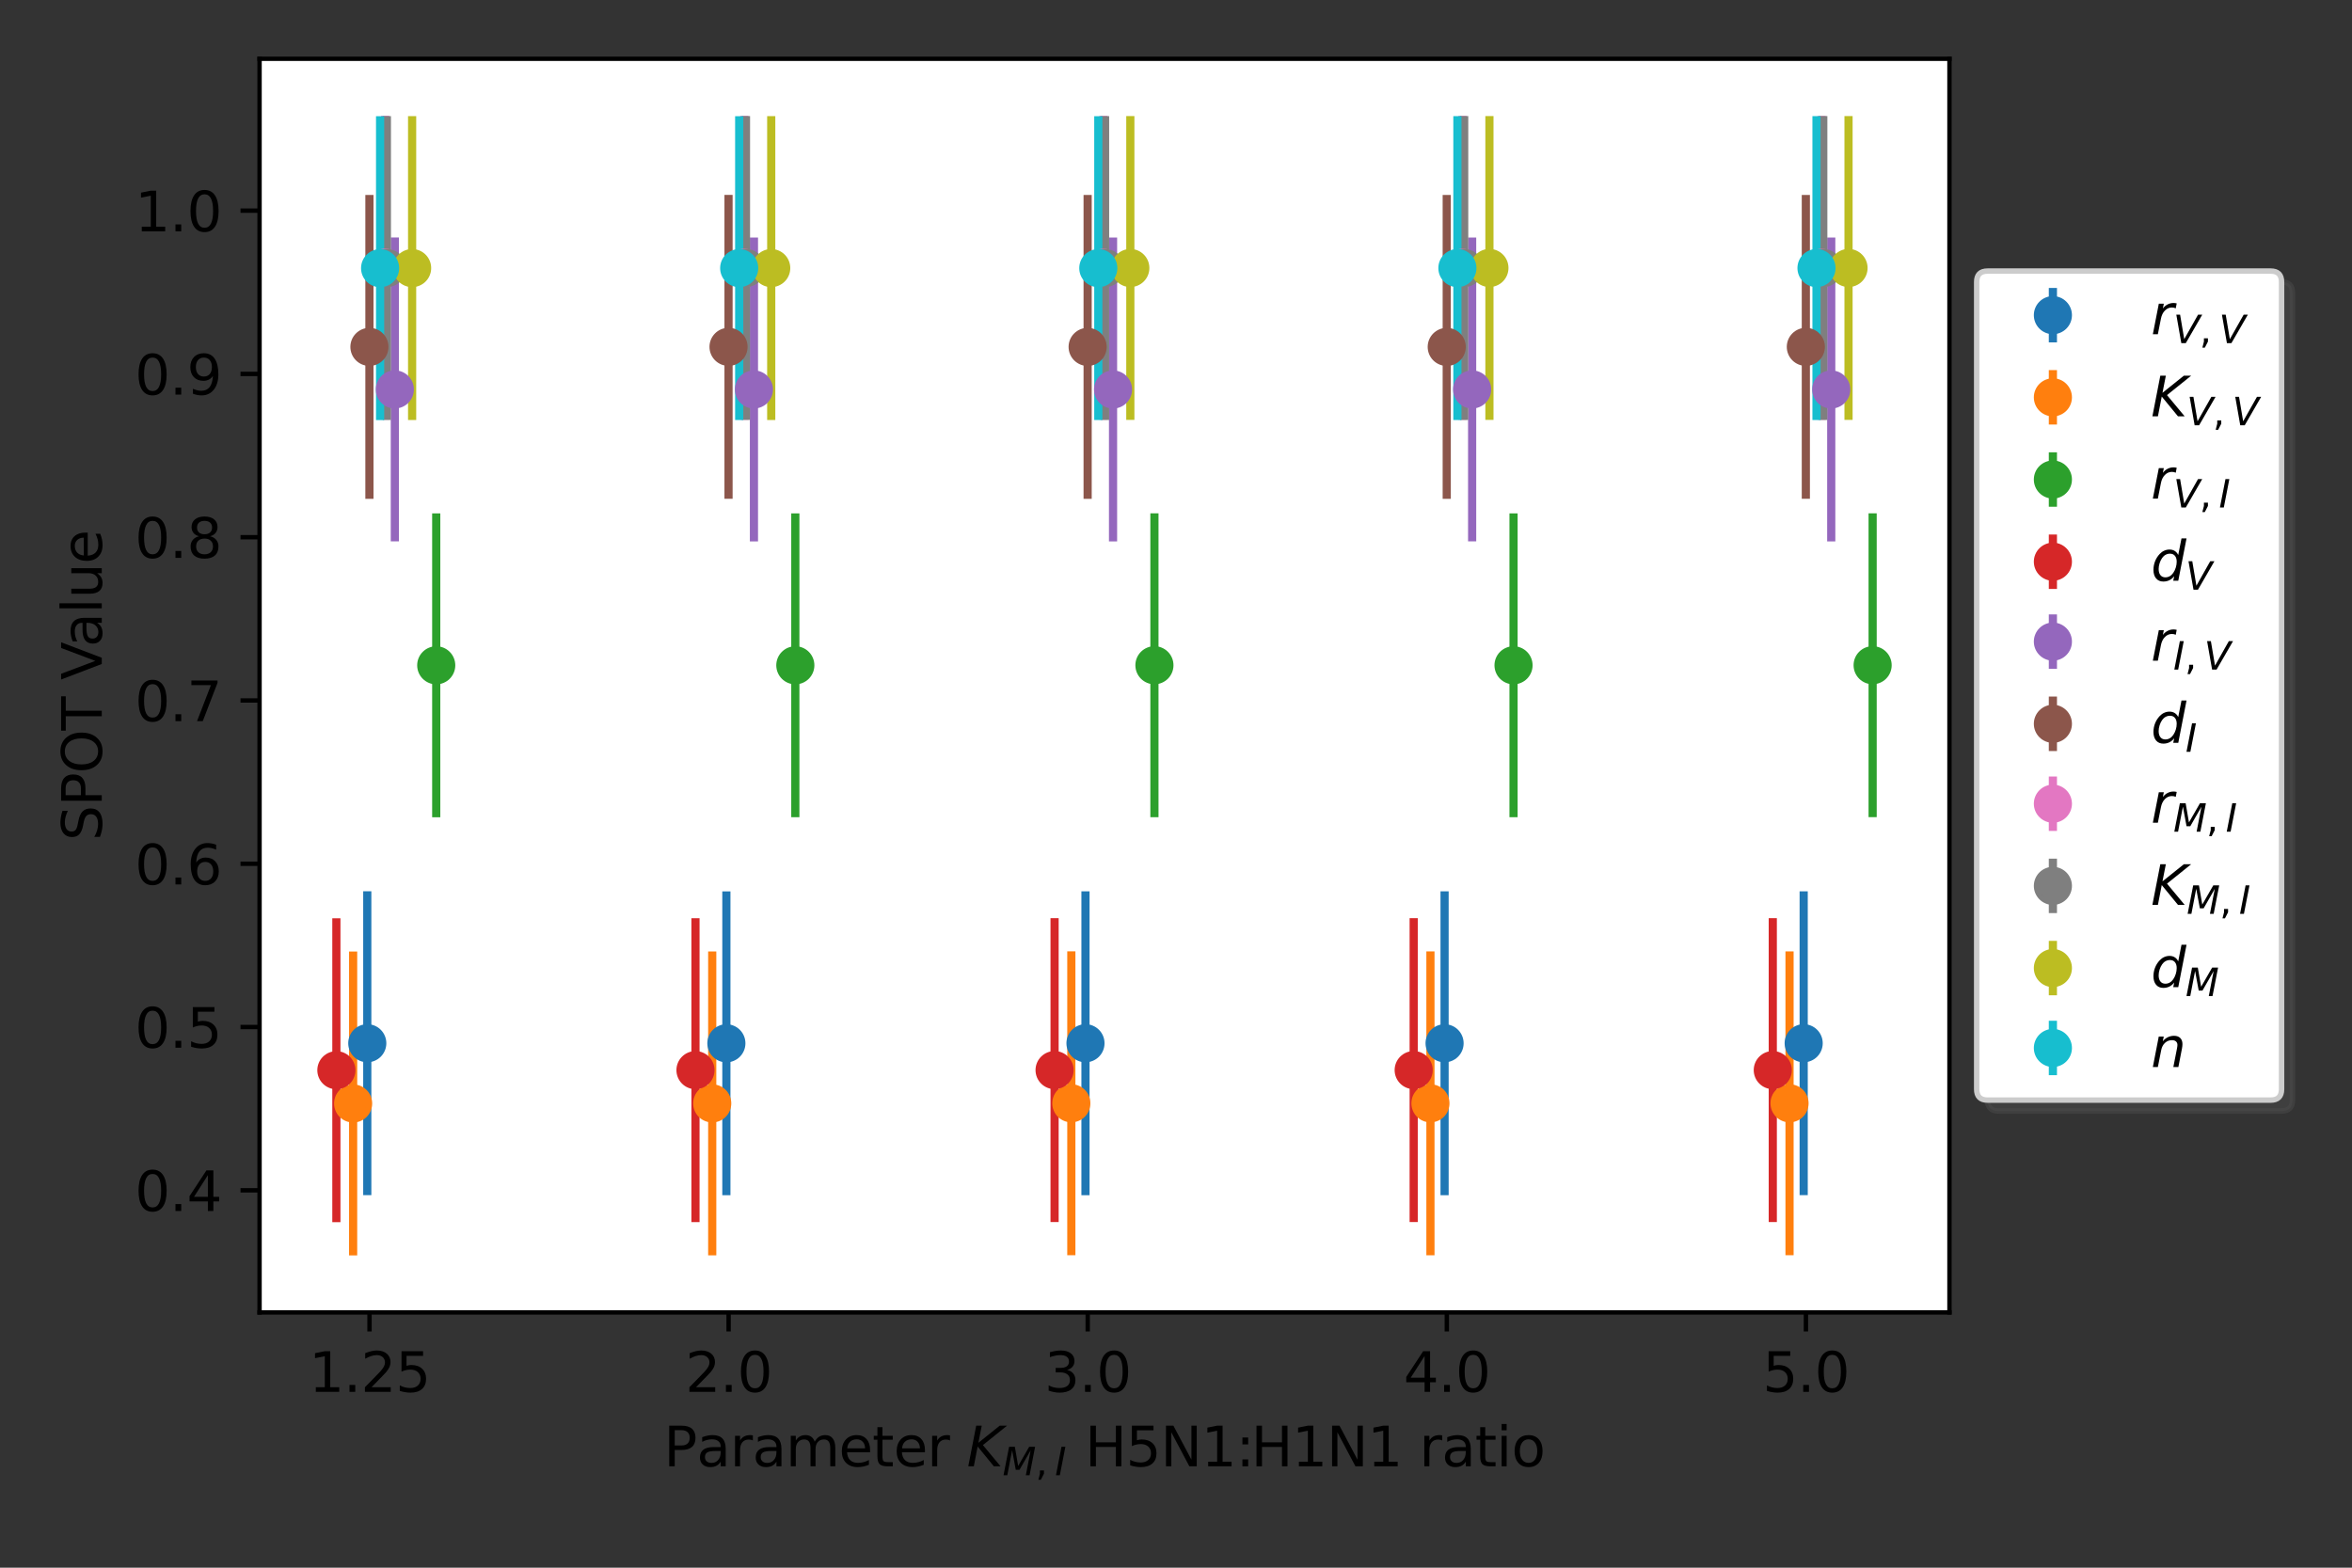 <?xml version="1.0" encoding="utf-8" standalone="no"?>
<!DOCTYPE svg PUBLIC "-//W3C//DTD SVG 1.1//EN"
  "http://www.w3.org/Graphics/SVG/1.1/DTD/svg11.dtd">
<svg height="288pt" version="1.1" viewBox="0 0 432 288" width="432pt" xmlns="http://www.w3.org/2000/svg" xmlns:xlink="http://www.w3.org/1999/xlink">
 <rect x="0" y="0" width="432" height="288" fill="#333333" stroke="none"/>
 <defs>
  <style type="text/css">*{stroke-linecap:butt;stroke-linejoin:round;}</style>
 </defs>
 <g id="figure_1">
  <g id="patch_1">
   <path d="M 0 288 
L 432 288 
L 432 0 
L 0 0 
z
" style="fill:none;"/>
  </g>
  <g id="axes_1">
   <g id="patch_2">
    <path d="M 47.675 241.1 
L 358.062 241.1 
L 358.062 10.8 
L 47.675 10.8 
z
" style="fill:#ffffff;"/>
   </g>
   <g id="matplotlib.axis_1">
    <g id="xtick_1">
     <g id="line2d_1">
      <defs>
       <path d="M 0 0 
L 0 3.5 
" id="m881766d554" style="stroke:#000000;stroke-width:0.8;"/>
      </defs>
      <g>
       <use style="stroke:#000000;stroke-width:0.8;" x="67.869" xlink:href="#m881766d554" y="241.1"/>
      </g>
     </g>
     <g id="text_1">
      <!-- 1.25 -->
      <g transform="translate(56.736 255.698)scale(0.1 -0.1)">
       <defs>
        <path d="M 794 531 
L 1825 531 
L 1825 4091 
L 703 3866 
L 703 4441 
L 1819 4666 
L 2450 4666 
L 2450 531 
L 3481 531 
L 3481 0 
L 794 0 
L 794 531 
z
" id="DejaVuSans-31" transform="scale(0.016)"/>
        <path d="M 684 794 
L 1344 794 
L 1344 0 
L 684 0 
L 684 794 
z
" id="DejaVuSans-2e" transform="scale(0.016)"/>
        <path d="M 1228 531 
L 3431 531 
L 3431 0 
L 469 0 
L 469 531 
Q 828 903 1448 1529 
Q 2069 2156 2228 2338 
Q 2531 2678 2651 2914 
Q 2772 3150 2772 3378 
Q 2772 3750 2511 3984 
Q 2250 4219 1831 4219 
Q 1534 4219 1204 4116 
Q 875 4013 500 3803 
L 500 4441 
Q 881 4594 1212 4672 
Q 1544 4750 1819 4750 
Q 2544 4750 2975 4387 
Q 3406 4025 3406 3419 
Q 3406 3131 3298 2873 
Q 3191 2616 2906 2266 
Q 2828 2175 2409 1742 
Q 1991 1309 1228 531 
z
" id="DejaVuSans-32" transform="scale(0.016)"/>
        <path d="M 691 4666 
L 3169 4666 
L 3169 4134 
L 1269 4134 
L 1269 2991 
Q 1406 3038 1543 3061 
Q 1681 3084 1819 3084 
Q 2600 3084 3056 2656 
Q 3513 2228 3513 1497 
Q 3513 744 3044 326 
Q 2575 -91 1722 -91 
Q 1428 -91 1123 -41 
Q 819 9 494 109 
L 494 744 
Q 775 591 1075 516 
Q 1375 441 1709 441 
Q 2250 441 2565 725 
Q 2881 1009 2881 1497 
Q 2881 1984 2565 2268 
Q 2250 2553 1709 2553 
Q 1456 2553 1204 2497 
Q 953 2441 691 2322 
L 691 4666 
z
" id="DejaVuSans-35" transform="scale(0.016)"/>
       </defs>
       <use xlink:href="#DejaVuSans-31"/>
       <use x="63.623" xlink:href="#DejaVuSans-2e"/>
       <use x="95.41" xlink:href="#DejaVuSans-32"/>
       <use x="159.033" xlink:href="#DejaVuSans-35"/>
      </g>
     </g>
    </g>
    <g id="xtick_2">
     <g id="line2d_2">
      <g>
       <use style="stroke:#000000;stroke-width:0.8;" x="133.826" xlink:href="#m881766d554" y="241.1"/>
      </g>
     </g>
     <g id="text_2">
      <!-- 2.0 -->
      <g transform="translate(125.875 255.698)scale(0.1 -0.1)">
       <defs>
        <path d="M 2034 4250 
Q 1547 4250 1301 3770 
Q 1056 3291 1056 2328 
Q 1056 1369 1301 889 
Q 1547 409 2034 409 
Q 2525 409 2770 889 
Q 3016 1369 3016 2328 
Q 3016 3291 2770 3770 
Q 2525 4250 2034 4250 
z
M 2034 4750 
Q 2819 4750 3233 4129 
Q 3647 3509 3647 2328 
Q 3647 1150 3233 529 
Q 2819 -91 2034 -91 
Q 1250 -91 836 529 
Q 422 1150 422 2328 
Q 422 3509 836 4129 
Q 1250 4750 2034 4750 
z
" id="DejaVuSans-30" transform="scale(0.016)"/>
       </defs>
       <use xlink:href="#DejaVuSans-32"/>
       <use x="63.623" xlink:href="#DejaVuSans-2e"/>
       <use x="95.41" xlink:href="#DejaVuSans-30"/>
      </g>
     </g>
    </g>
    <g id="xtick_3">
     <g id="line2d_3">
      <g>
       <use style="stroke:#000000;stroke-width:0.8;" x="199.784" xlink:href="#m881766d554" y="241.1"/>
      </g>
     </g>
     <g id="text_3">
      <!-- 3.0 -->
      <g transform="translate(191.832 255.698)scale(0.1 -0.1)">
       <defs>
        <path d="M 2597 2516 
Q 3050 2419 3304 2112 
Q 3559 1806 3559 1356 
Q 3559 666 3084 287 
Q 2609 -91 1734 -91 
Q 1441 -91 1130 -33 
Q 819 25 488 141 
L 488 750 
Q 750 597 1062 519 
Q 1375 441 1716 441 
Q 2309 441 2620 675 
Q 2931 909 2931 1356 
Q 2931 1769 2642 2001 
Q 2353 2234 1838 2234 
L 1294 2234 
L 1294 2753 
L 1863 2753 
Q 2328 2753 2575 2939 
Q 2822 3125 2822 3475 
Q 2822 3834 2567 4026 
Q 2313 4219 1838 4219 
Q 1578 4219 1281 4162 
Q 984 4106 628 3988 
L 628 4550 
Q 988 4650 1302 4700 
Q 1616 4750 1894 4750 
Q 2613 4750 3031 4423 
Q 3450 4097 3450 3541 
Q 3450 3153 3228 2886 
Q 3006 2619 2597 2516 
z
" id="DejaVuSans-33" transform="scale(0.016)"/>
       </defs>
       <use xlink:href="#DejaVuSans-33"/>
       <use x="63.623" xlink:href="#DejaVuSans-2e"/>
       <use x="95.41" xlink:href="#DejaVuSans-30"/>
      </g>
     </g>
    </g>
    <g id="xtick_4">
     <g id="line2d_4">
      <g>
       <use style="stroke:#000000;stroke-width:0.8;" x="265.741" xlink:href="#m881766d554" y="241.1"/>
      </g>
     </g>
     <g id="text_4">
      <!-- 4.0 -->
      <g transform="translate(257.79 255.698)scale(0.1 -0.1)">
       <defs>
        <path d="M 2419 4116 
L 825 1625 
L 2419 1625 
L 2419 4116 
z
M 2253 4666 
L 3047 4666 
L 3047 1625 
L 3713 1625 
L 3713 1100 
L 3047 1100 
L 3047 0 
L 2419 0 
L 2419 1100 
L 313 1100 
L 313 1709 
L 2253 4666 
z
" id="DejaVuSans-34" transform="scale(0.016)"/>
       </defs>
       <use xlink:href="#DejaVuSans-34"/>
       <use x="63.623" xlink:href="#DejaVuSans-2e"/>
       <use x="95.41" xlink:href="#DejaVuSans-30"/>
      </g>
     </g>
    </g>
    <g id="xtick_5">
     <g id="line2d_5">
      <g>
       <use style="stroke:#000000;stroke-width:0.8;" x="331.699" xlink:href="#m881766d554" y="241.1"/>
      </g>
     </g>
     <g id="text_5">
      <!-- 5.0 -->
      <g transform="translate(323.747 255.698)scale(0.1 -0.1)">
       <use xlink:href="#DejaVuSans-35"/>
       <use x="63.623" xlink:href="#DejaVuSans-2e"/>
       <use x="95.41" xlink:href="#DejaVuSans-30"/>
      </g>
     </g>
    </g>
    <g id="text_6">
     <!-- Parameter $K_{M,I}$ H5N1:H1N1 ratio -->
     <g transform="translate(121.918 269.378)scale(0.1 -0.1)">
      <defs>
       <path d="M 1259 4147 
L 1259 2394 
L 2053 2394 
Q 2494 2394 2734 2622 
Q 2975 2850 2975 3272 
Q 2975 3691 2734 3919 
Q 2494 4147 2053 4147 
L 1259 4147 
z
M 628 4666 
L 2053 4666 
Q 2838 4666 3239 4311 
Q 3641 3956 3641 3272 
Q 3641 2581 3239 2228 
Q 2838 1875 2053 1875 
L 1259 1875 
L 1259 0 
L 628 0 
L 628 4666 
z
" id="DejaVuSans-50" transform="scale(0.016)"/>
       <path d="M 2194 1759 
Q 1497 1759 1228 1600 
Q 959 1441 959 1056 
Q 959 750 1161 570 
Q 1363 391 1709 391 
Q 2188 391 2477 730 
Q 2766 1069 2766 1631 
L 2766 1759 
L 2194 1759 
z
M 3341 1997 
L 3341 0 
L 2766 0 
L 2766 531 
Q 2569 213 2275 61 
Q 1981 -91 1556 -91 
Q 1019 -91 701 211 
Q 384 513 384 1019 
Q 384 1609 779 1909 
Q 1175 2209 1959 2209 
L 2766 2209 
L 2766 2266 
Q 2766 2663 2505 2880 
Q 2244 3097 1772 3097 
Q 1472 3097 1187 3025 
Q 903 2953 641 2809 
L 641 3341 
Q 956 3463 1253 3523 
Q 1550 3584 1831 3584 
Q 2591 3584 2966 3190 
Q 3341 2797 3341 1997 
z
" id="DejaVuSans-61" transform="scale(0.016)"/>
       <path d="M 2631 2963 
Q 2534 3019 2420 3045 
Q 2306 3072 2169 3072 
Q 1681 3072 1420 2755 
Q 1159 2438 1159 1844 
L 1159 0 
L 581 0 
L 581 3500 
L 1159 3500 
L 1159 2956 
Q 1341 3275 1631 3429 
Q 1922 3584 2338 3584 
Q 2397 3584 2469 3576 
Q 2541 3569 2628 3553 
L 2631 2963 
z
" id="DejaVuSans-72" transform="scale(0.016)"/>
       <path d="M 3328 2828 
Q 3544 3216 3844 3400 
Q 4144 3584 4550 3584 
Q 5097 3584 5394 3201 
Q 5691 2819 5691 2113 
L 5691 0 
L 5113 0 
L 5113 2094 
Q 5113 2597 4934 2840 
Q 4756 3084 4391 3084 
Q 3944 3084 3684 2787 
Q 3425 2491 3425 1978 
L 3425 0 
L 2847 0 
L 2847 2094 
Q 2847 2600 2669 2842 
Q 2491 3084 2119 3084 
Q 1678 3084 1418 2786 
Q 1159 2488 1159 1978 
L 1159 0 
L 581 0 
L 581 3500 
L 1159 3500 
L 1159 2956 
Q 1356 3278 1631 3431 
Q 1906 3584 2284 3584 
Q 2666 3584 2933 3390 
Q 3200 3197 3328 2828 
z
" id="DejaVuSans-6d" transform="scale(0.016)"/>
       <path d="M 3597 1894 
L 3597 1613 
L 953 1613 
Q 991 1019 1311 708 
Q 1631 397 2203 397 
Q 2534 397 2845 478 
Q 3156 559 3463 722 
L 3463 178 
Q 3153 47 2828 -22 
Q 2503 -91 2169 -91 
Q 1331 -91 842 396 
Q 353 884 353 1716 
Q 353 2575 817 3079 
Q 1281 3584 2069 3584 
Q 2775 3584 3186 3129 
Q 3597 2675 3597 1894 
z
M 3022 2063 
Q 3016 2534 2758 2815 
Q 2500 3097 2075 3097 
Q 1594 3097 1305 2825 
Q 1016 2553 972 2059 
L 3022 2063 
z
" id="DejaVuSans-65" transform="scale(0.016)"/>
       <path d="M 1172 4494 
L 1172 3500 
L 2356 3500 
L 2356 3053 
L 1172 3053 
L 1172 1153 
Q 1172 725 1289 603 
Q 1406 481 1766 481 
L 2356 481 
L 2356 0 
L 1766 0 
Q 1100 0 847 248 
Q 594 497 594 1153 
L 594 3053 
L 172 3053 
L 172 3500 
L 594 3500 
L 594 4494 
L 1172 4494 
z
" id="DejaVuSans-74" transform="scale(0.016)"/>
       <path id="DejaVuSans-20" transform="scale(0.016)"/>
       <path d="M 1081 4666 
L 1716 4666 
L 1331 2700 
L 3781 4666 
L 4622 4666 
L 1850 2438 
L 3878 0 
L 3109 0 
L 1247 2272 
L 806 0 
L 172 0 
L 1081 4666 
z
" id="DejaVuSans-Oblique-4b" transform="scale(0.016)"/>
       <path d="M 1081 4666 
L 2028 4666 
L 2572 1522 
L 4378 4666 
L 5350 4666 
L 4441 0 
L 3828 0 
L 4622 4091 
L 2791 897 
L 2175 897 
L 1581 4103 
L 788 0 
L 172 0 
L 1081 4666 
z
" id="DejaVuSans-Oblique-4d" transform="scale(0.016)"/>
       <path d="M 750 794 
L 1409 794 
L 1409 256 
L 897 -744 
L 494 -744 
L 750 256 
L 750 794 
z
" id="DejaVuSans-2c" transform="scale(0.016)"/>
       <path d="M 1081 4666 
L 1716 4666 
L 806 0 
L 172 0 
L 1081 4666 
z
" id="DejaVuSans-Oblique-49" transform="scale(0.016)"/>
       <path d="M 628 4666 
L 1259 4666 
L 1259 2753 
L 3553 2753 
L 3553 4666 
L 4184 4666 
L 4184 0 
L 3553 0 
L 3553 2222 
L 1259 2222 
L 1259 0 
L 628 0 
L 628 4666 
z
" id="DejaVuSans-48" transform="scale(0.016)"/>
       <path d="M 628 4666 
L 1478 4666 
L 3547 763 
L 3547 4666 
L 4159 4666 
L 4159 0 
L 3309 0 
L 1241 3903 
L 1241 0 
L 628 0 
L 628 4666 
z
" id="DejaVuSans-4e" transform="scale(0.016)"/>
       <path d="M 750 794 
L 1409 794 
L 1409 0 
L 750 0 
L 750 794 
z
M 750 3309 
L 1409 3309 
L 1409 2516 
L 750 2516 
L 750 3309 
z
" id="DejaVuSans-3a" transform="scale(0.016)"/>
       <path d="M 603 3500 
L 1178 3500 
L 1178 0 
L 603 0 
L 603 3500 
z
M 603 4863 
L 1178 4863 
L 1178 4134 
L 603 4134 
L 603 4863 
z
" id="DejaVuSans-69" transform="scale(0.016)"/>
       <path d="M 1959 3097 
Q 1497 3097 1228 2736 
Q 959 2375 959 1747 
Q 959 1119 1226 758 
Q 1494 397 1959 397 
Q 2419 397 2687 759 
Q 2956 1122 2956 1747 
Q 2956 2369 2687 2733 
Q 2419 3097 1959 3097 
z
M 1959 3584 
Q 2709 3584 3137 3096 
Q 3566 2609 3566 1747 
Q 3566 888 3137 398 
Q 2709 -91 1959 -91 
Q 1206 -91 779 398 
Q 353 888 353 1747 
Q 353 2609 779 3096 
Q 1206 3584 1959 3584 
z
" id="DejaVuSans-6f" transform="scale(0.016)"/>
      </defs>
      <use transform="translate(0 0.016)" xlink:href="#DejaVuSans-50"/>
      <use transform="translate(60.303 0.016)" xlink:href="#DejaVuSans-61"/>
      <use transform="translate(121.582 0.016)" xlink:href="#DejaVuSans-72"/>
      <use transform="translate(162.695 0.016)" xlink:href="#DejaVuSans-61"/>
      <use transform="translate(223.975 0.016)" xlink:href="#DejaVuSans-6d"/>
      <use transform="translate(321.387 0.016)" xlink:href="#DejaVuSans-65"/>
      <use transform="translate(382.91 0.016)" xlink:href="#DejaVuSans-74"/>
      <use transform="translate(422.119 0.016)" xlink:href="#DejaVuSans-65"/>
      <use transform="translate(483.643 0.016)" xlink:href="#DejaVuSans-72"/>
      <use transform="translate(524.756 0.016)" xlink:href="#DejaVuSans-20"/>
      <use transform="translate(556.543 0.016)" xlink:href="#DejaVuSans-Oblique-4b"/>
      <use transform="translate(622.119 -16.391)scale(0.7)" xlink:href="#DejaVuSans-Oblique-4d"/>
      <use transform="translate(682.515 -16.391)scale(0.7)" xlink:href="#DejaVuSans-2c"/>
      <use transform="translate(718.403 -16.391)scale(0.7)" xlink:href="#DejaVuSans-Oblique-49"/>
      <use transform="translate(741.782 0.016)" xlink:href="#DejaVuSans-20"/>
      <use transform="translate(773.569 0.016)" xlink:href="#DejaVuSans-48"/>
      <use transform="translate(848.765 0.016)" xlink:href="#DejaVuSans-35"/>
      <use transform="translate(912.388 0.016)" xlink:href="#DejaVuSans-4e"/>
      <use transform="translate(987.192 0.016)" xlink:href="#DejaVuSans-31"/>
      <use transform="translate(1050.815 0.016)" xlink:href="#DejaVuSans-3a"/>
      <use transform="translate(1078.632 0.016)" xlink:href="#DejaVuSans-48"/>
      <use transform="translate(1153.827 0.016)" xlink:href="#DejaVuSans-31"/>
      <use transform="translate(1217.45 0.016)" xlink:href="#DejaVuSans-4e"/>
      <use transform="translate(1292.255 0.016)" xlink:href="#DejaVuSans-31"/>
      <use transform="translate(1355.878 0.016)" xlink:href="#DejaVuSans-20"/>
      <use transform="translate(1387.665 0.016)" xlink:href="#DejaVuSans-72"/>
      <use transform="translate(1428.778 0.016)" xlink:href="#DejaVuSans-61"/>
      <use transform="translate(1490.058 0.016)" xlink:href="#DejaVuSans-74"/>
      <use transform="translate(1529.267 0.016)" xlink:href="#DejaVuSans-69"/>
      <use transform="translate(1557.05 0.016)" xlink:href="#DejaVuSans-6f"/>
     </g>
    </g>
   </g>
   <g id="matplotlib.axis_2">
    <g id="ytick_1">
     <g id="line2d_6">
      <defs>
       <path d="M 0 0 
L -3.5 0 
" id="m3c6a044608" style="stroke:#000000;stroke-width:0.8;"/>
      </defs>
      <g>
       <use style="stroke:#000000;stroke-width:0.8;" x="47.675" xlink:href="#m3c6a044608" y="218.672"/>
      </g>
     </g>
     <g id="text_7">
      <!-- 0.4 -->
      <g transform="translate(24.772 222.471)scale(0.1 -0.1)">
       <use xlink:href="#DejaVuSans-30"/>
       <use x="63.623" xlink:href="#DejaVuSans-2e"/>
       <use x="95.41" xlink:href="#DejaVuSans-34"/>
      </g>
     </g>
    </g>
    <g id="ytick_2">
     <g id="line2d_7">
      <g>
       <use style="stroke:#000000;stroke-width:0.8;" x="47.675" xlink:href="#m3c6a044608" y="188.676"/>
      </g>
     </g>
     <g id="text_8">
      <!-- 0.5 -->
      <g transform="translate(24.772 192.476)scale(0.1 -0.1)">
       <use xlink:href="#DejaVuSans-30"/>
       <use x="63.623" xlink:href="#DejaVuSans-2e"/>
       <use x="95.41" xlink:href="#DejaVuSans-35"/>
      </g>
     </g>
    </g>
    <g id="ytick_3">
     <g id="line2d_8">
      <g>
       <use style="stroke:#000000;stroke-width:0.8;" x="47.675" xlink:href="#m3c6a044608" y="158.681"/>
      </g>
     </g>
     <g id="text_9">
      <!-- 0.6 -->
      <g transform="translate(24.772 162.48)scale(0.1 -0.1)">
       <defs>
        <path d="M 2113 2584 
Q 1688 2584 1439 2293 
Q 1191 2003 1191 1497 
Q 1191 994 1439 701 
Q 1688 409 2113 409 
Q 2538 409 2786 701 
Q 3034 994 3034 1497 
Q 3034 2003 2786 2293 
Q 2538 2584 2113 2584 
z
M 3366 4563 
L 3366 3988 
Q 3128 4100 2886 4159 
Q 2644 4219 2406 4219 
Q 1781 4219 1451 3797 
Q 1122 3375 1075 2522 
Q 1259 2794 1537 2939 
Q 1816 3084 2150 3084 
Q 2853 3084 3261 2657 
Q 3669 2231 3669 1497 
Q 3669 778 3244 343 
Q 2819 -91 2113 -91 
Q 1303 -91 875 529 
Q 447 1150 447 2328 
Q 447 3434 972 4092 
Q 1497 4750 2381 4750 
Q 2619 4750 2861 4703 
Q 3103 4656 3366 4563 
z
" id="DejaVuSans-36" transform="scale(0.016)"/>
       </defs>
       <use xlink:href="#DejaVuSans-30"/>
       <use x="63.623" xlink:href="#DejaVuSans-2e"/>
       <use x="95.41" xlink:href="#DejaVuSans-36"/>
      </g>
     </g>
    </g>
    <g id="ytick_4">
     <g id="line2d_9">
      <g>
       <use style="stroke:#000000;stroke-width:0.8;" x="47.675" xlink:href="#m3c6a044608" y="128.685"/>
      </g>
     </g>
     <g id="text_10">
      <!-- 0.7 -->
      <g transform="translate(24.772 132.484)scale(0.1 -0.1)">
       <defs>
        <path d="M 525 4666 
L 3525 4666 
L 3525 4397 
L 1831 0 
L 1172 0 
L 2766 4134 
L 525 4134 
L 525 4666 
z
" id="DejaVuSans-37" transform="scale(0.016)"/>
       </defs>
       <use xlink:href="#DejaVuSans-30"/>
       <use x="63.623" xlink:href="#DejaVuSans-2e"/>
       <use x="95.41" xlink:href="#DejaVuSans-37"/>
      </g>
     </g>
    </g>
    <g id="ytick_5">
     <g id="line2d_10">
      <g>
       <use style="stroke:#000000;stroke-width:0.8;" x="47.675" xlink:href="#m3c6a044608" y="98.689"/>
      </g>
     </g>
     <g id="text_11">
      <!-- 0.8 -->
      <g transform="translate(24.772 102.488)scale(0.1 -0.1)">
       <defs>
        <path d="M 2034 2216 
Q 1584 2216 1326 1975 
Q 1069 1734 1069 1313 
Q 1069 891 1326 650 
Q 1584 409 2034 409 
Q 2484 409 2743 651 
Q 3003 894 3003 1313 
Q 3003 1734 2745 1975 
Q 2488 2216 2034 2216 
z
M 1403 2484 
Q 997 2584 770 2862 
Q 544 3141 544 3541 
Q 544 4100 942 4425 
Q 1341 4750 2034 4750 
Q 2731 4750 3128 4425 
Q 3525 4100 3525 3541 
Q 3525 3141 3298 2862 
Q 3072 2584 2669 2484 
Q 3125 2378 3379 2068 
Q 3634 1759 3634 1313 
Q 3634 634 3220 271 
Q 2806 -91 2034 -91 
Q 1263 -91 848 271 
Q 434 634 434 1313 
Q 434 1759 690 2068 
Q 947 2378 1403 2484 
z
M 1172 3481 
Q 1172 3119 1398 2916 
Q 1625 2713 2034 2713 
Q 2441 2713 2670 2916 
Q 2900 3119 2900 3481 
Q 2900 3844 2670 4047 
Q 2441 4250 2034 4250 
Q 1625 4250 1398 4047 
Q 1172 3844 1172 3481 
z
" id="DejaVuSans-38" transform="scale(0.016)"/>
       </defs>
       <use xlink:href="#DejaVuSans-30"/>
       <use x="63.623" xlink:href="#DejaVuSans-2e"/>
       <use x="95.41" xlink:href="#DejaVuSans-38"/>
      </g>
     </g>
    </g>
    <g id="ytick_6">
     <g id="line2d_11">
      <g>
       <use style="stroke:#000000;stroke-width:0.8;" x="47.675" xlink:href="#m3c6a044608" y="68.693"/>
      </g>
     </g>
     <g id="text_12">
      <!-- 0.9 -->
      <g transform="translate(24.772 72.493)scale(0.1 -0.1)">
       <defs>
        <path d="M 703 97 
L 703 672 
Q 941 559 1184 500 
Q 1428 441 1663 441 
Q 2288 441 2617 861 
Q 2947 1281 2994 2138 
Q 2813 1869 2534 1725 
Q 2256 1581 1919 1581 
Q 1219 1581 811 2004 
Q 403 2428 403 3163 
Q 403 3881 828 4315 
Q 1253 4750 1959 4750 
Q 2769 4750 3195 4129 
Q 3622 3509 3622 2328 
Q 3622 1225 3098 567 
Q 2575 -91 1691 -91 
Q 1453 -91 1209 -44 
Q 966 3 703 97 
z
M 1959 2075 
Q 2384 2075 2632 2365 
Q 2881 2656 2881 3163 
Q 2881 3666 2632 3958 
Q 2384 4250 1959 4250 
Q 1534 4250 1286 3958 
Q 1038 3666 1038 3163 
Q 1038 2656 1286 2365 
Q 1534 2075 1959 2075 
z
" id="DejaVuSans-39" transform="scale(0.016)"/>
       </defs>
       <use xlink:href="#DejaVuSans-30"/>
       <use x="63.623" xlink:href="#DejaVuSans-2e"/>
       <use x="95.41" xlink:href="#DejaVuSans-39"/>
      </g>
     </g>
    </g>
    <g id="ytick_7">
     <g id="line2d_12">
      <g>
       <use style="stroke:#000000;stroke-width:0.8;" x="47.675" xlink:href="#m3c6a044608" y="38.698"/>
      </g>
     </g>
     <g id="text_13">
      <!-- 1.0 -->
      <g transform="translate(24.772 42.497)scale(0.1 -0.1)">
       <use xlink:href="#DejaVuSans-31"/>
       <use x="63.623" xlink:href="#DejaVuSans-2e"/>
       <use x="95.41" xlink:href="#DejaVuSans-30"/>
      </g>
     </g>
    </g>
    <g id="text_14">
     <!-- SPOT Value -->
     <g transform="translate(18.692 154.449)rotate(-90)scale(0.1 -0.1)">
      <defs>
       <path d="M 3425 4513 
L 3425 3897 
Q 3066 4069 2747 4153 
Q 2428 4238 2131 4238 
Q 1616 4238 1336 4038 
Q 1056 3838 1056 3469 
Q 1056 3159 1242 3001 
Q 1428 2844 1947 2747 
L 2328 2669 
Q 3034 2534 3370 2195 
Q 3706 1856 3706 1288 
Q 3706 609 3251 259 
Q 2797 -91 1919 -91 
Q 1588 -91 1214 -16 
Q 841 59 441 206 
L 441 856 
Q 825 641 1194 531 
Q 1563 422 1919 422 
Q 2459 422 2753 634 
Q 3047 847 3047 1241 
Q 3047 1584 2836 1778 
Q 2625 1972 2144 2069 
L 1759 2144 
Q 1053 2284 737 2584 
Q 422 2884 422 3419 
Q 422 4038 858 4394 
Q 1294 4750 2059 4750 
Q 2388 4750 2728 4690 
Q 3069 4631 3425 4513 
z
" id="DejaVuSans-53" transform="scale(0.016)"/>
       <path d="M 2522 4238 
Q 1834 4238 1429 3725 
Q 1025 3213 1025 2328 
Q 1025 1447 1429 934 
Q 1834 422 2522 422 
Q 3209 422 3611 934 
Q 4013 1447 4013 2328 
Q 4013 3213 3611 3725 
Q 3209 4238 2522 4238 
z
M 2522 4750 
Q 3503 4750 4090 4092 
Q 4678 3434 4678 2328 
Q 4678 1225 4090 567 
Q 3503 -91 2522 -91 
Q 1538 -91 948 565 
Q 359 1222 359 2328 
Q 359 3434 948 4092 
Q 1538 4750 2522 4750 
z
" id="DejaVuSans-4f" transform="scale(0.016)"/>
       <path d="M -19 4666 
L 3928 4666 
L 3928 4134 
L 2272 4134 
L 2272 0 
L 1638 0 
L 1638 4134 
L -19 4134 
L -19 4666 
z
" id="DejaVuSans-54" transform="scale(0.016)"/>
       <path d="M 1831 0 
L 50 4666 
L 709 4666 
L 2188 738 
L 3669 4666 
L 4325 4666 
L 2547 0 
L 1831 0 
z
" id="DejaVuSans-56" transform="scale(0.016)"/>
       <path d="M 603 4863 
L 1178 4863 
L 1178 0 
L 603 0 
L 603 4863 
z
" id="DejaVuSans-6c" transform="scale(0.016)"/>
       <path d="M 544 1381 
L 544 3500 
L 1119 3500 
L 1119 1403 
Q 1119 906 1312 657 
Q 1506 409 1894 409 
Q 2359 409 2629 706 
Q 2900 1003 2900 1516 
L 2900 3500 
L 3475 3500 
L 3475 0 
L 2900 0 
L 2900 538 
Q 2691 219 2414 64 
Q 2138 -91 1772 -91 
Q 1169 -91 856 284 
Q 544 659 544 1381 
z
M 1991 3584 
L 1991 3584 
z
" id="DejaVuSans-75" transform="scale(0.016)"/>
      </defs>
      <use xlink:href="#DejaVuSans-53"/>
      <use x="63.477" xlink:href="#DejaVuSans-50"/>
      <use x="123.779" xlink:href="#DejaVuSans-4f"/>
      <use x="202.49" xlink:href="#DejaVuSans-54"/>
      <use x="263.574" xlink:href="#DejaVuSans-20"/>
      <use x="295.361" xlink:href="#DejaVuSans-56"/>
      <use x="356.02" xlink:href="#DejaVuSans-61"/>
      <use x="417.299" xlink:href="#DejaVuSans-6c"/>
      <use x="445.082" xlink:href="#DejaVuSans-75"/>
      <use x="508.461" xlink:href="#DejaVuSans-65"/>
     </g>
    </g>
   </g>
   <g id="LineCollection_1">
    <path clip-path="url(#p0686d40065)" d="M 67.459 219.564 
L 67.459 163.739 
" style="fill:none;stroke:#1f77b4;stroke-width:1.5;"/>
    <path clip-path="url(#p0686d40065)" d="M 133.416 219.575 
L 133.416 163.752 
" style="fill:none;stroke:#1f77b4;stroke-width:1.5;"/>
    <path clip-path="url(#p0686d40065)" d="M 199.374 219.566 
L 199.374 163.745 
" style="fill:none;stroke:#1f77b4;stroke-width:1.5;"/>
    <path clip-path="url(#p0686d40065)" d="M 265.331 219.568 
L 265.331 163.746 
" style="fill:none;stroke:#1f77b4;stroke-width:1.5;"/>
    <path clip-path="url(#p0686d40065)" d="M 331.288 219.564 
L 331.288 163.743 
" style="fill:none;stroke:#1f77b4;stroke-width:1.5;"/>
   </g>
   <g id="LineCollection_2">
    <path clip-path="url(#p0686d40065)" d="M 64.861 230.632 
L 64.861 174.808 
" style="fill:none;stroke:#ff7f0e;stroke-width:1.5;"/>
    <path clip-path="url(#p0686d40065)" d="M 130.818 230.615 
L 130.818 174.792 
" style="fill:none;stroke:#ff7f0e;stroke-width:1.5;"/>
    <path clip-path="url(#p0686d40065)" d="M 196.775 230.596 
L 196.775 174.775 
" style="fill:none;stroke:#ff7f0e;stroke-width:1.5;"/>
    <path clip-path="url(#p0686d40065)" d="M 262.733 230.602 
L 262.733 174.78 
" style="fill:none;stroke:#ff7f0e;stroke-width:1.5;"/>
    <path clip-path="url(#p0686d40065)" d="M 328.69 230.6 
L 328.69 174.779 
" style="fill:none;stroke:#ff7f0e;stroke-width:1.5;"/>
   </g>
   <g id="LineCollection_3">
    <path clip-path="url(#p0686d40065)" d="M 80.124 150.136 
L 80.124 94.312 
" style="fill:none;stroke:#2ca02c;stroke-width:1.5;"/>
    <path clip-path="url(#p0686d40065)" d="M 146.081 150.133 
L 146.081 94.31 
" style="fill:none;stroke:#2ca02c;stroke-width:1.5;"/>
    <path clip-path="url(#p0686d40065)" d="M 212.038 150.124 
L 212.038 94.302 
" style="fill:none;stroke:#2ca02c;stroke-width:1.5;"/>
    <path clip-path="url(#p0686d40065)" d="M 277.996 150.131 
L 277.996 94.31 
" style="fill:none;stroke:#2ca02c;stroke-width:1.5;"/>
    <path clip-path="url(#p0686d40065)" d="M 343.953 150.119 
L 343.953 94.298 
" style="fill:none;stroke:#2ca02c;stroke-width:1.5;"/>
   </g>
   <g id="LineCollection_4">
    <path clip-path="url(#p0686d40065)" d="M 61.783 224.52 
L 61.783 168.695 
" style="fill:none;stroke:#d62728;stroke-width:1.5;"/>
    <path clip-path="url(#p0686d40065)" d="M 127.741 224.508 
L 127.741 168.685 
" style="fill:none;stroke:#d62728;stroke-width:1.5;"/>
    <path clip-path="url(#p0686d40065)" d="M 193.698 224.5 
L 193.698 168.679 
" style="fill:none;stroke:#d62728;stroke-width:1.5;"/>
    <path clip-path="url(#p0686d40065)" d="M 259.656 224.498 
L 259.656 168.677 
" style="fill:none;stroke:#d62728;stroke-width:1.5;"/>
    <path clip-path="url(#p0686d40065)" d="M 325.613 224.5 
L 325.613 168.678 
" style="fill:none;stroke:#d62728;stroke-width:1.5;"/>
   </g>
   <g id="LineCollection_5">
    <path clip-path="url(#p0686d40065)" d="M 72.522 99.455 
L 72.522 43.631 
" style="fill:none;stroke:#9467bd;stroke-width:1.5;"/>
    <path clip-path="url(#p0686d40065)" d="M 138.479 99.46 
L 138.479 43.637 
" style="fill:none;stroke:#9467bd;stroke-width:1.5;"/>
    <path clip-path="url(#p0686d40065)" d="M 204.436 99.464 
L 204.436 43.643 
" style="fill:none;stroke:#9467bd;stroke-width:1.5;"/>
    <path clip-path="url(#p0686d40065)" d="M 270.394 99.457 
L 270.394 43.636 
" style="fill:none;stroke:#9467bd;stroke-width:1.5;"/>
    <path clip-path="url(#p0686d40065)" d="M 336.351 99.462 
L 336.351 43.641 
" style="fill:none;stroke:#9467bd;stroke-width:1.5;"/>
   </g>
   <g id="LineCollection_6">
    <path clip-path="url(#p0686d40065)" d="M 67.854 91.638 
L 67.854 35.814 
" style="fill:none;stroke:#8c564b;stroke-width:1.5;"/>
    <path clip-path="url(#p0686d40065)" d="M 133.812 91.63 
L 133.812 35.807 
" style="fill:none;stroke:#8c564b;stroke-width:1.5;"/>
    <path clip-path="url(#p0686d40065)" d="M 199.769 91.639 
L 199.769 35.818 
" style="fill:none;stroke:#8c564b;stroke-width:1.5;"/>
    <path clip-path="url(#p0686d40065)" d="M 265.727 91.641 
L 265.727 35.819 
" style="fill:none;stroke:#8c564b;stroke-width:1.5;"/>
    <path clip-path="url(#p0686d40065)" d="M 331.684 91.631 
L 331.684 35.81 
" style="fill:none;stroke:#8c564b;stroke-width:1.5;"/>
   </g>
   <g id="LineCollection_7">
    <path clip-path="url(#p0686d40065)" d="M 70.753 77.088 
L 70.753 21.268 
" style="fill:none;stroke:#e377c2;stroke-width:1.5;"/>
    <path clip-path="url(#p0686d40065)" d="M 136.711 77.11 
L 136.711 21.292 
" style="fill:none;stroke:#e377c2;stroke-width:1.5;"/>
    <path clip-path="url(#p0686d40065)" d="M 202.668 77.108 
L 202.668 21.291 
" style="fill:none;stroke:#e377c2;stroke-width:1.5;"/>
    <path clip-path="url(#p0686d40065)" d="M 268.625 77.11 
L 268.625 21.293 
" style="fill:none;stroke:#e377c2;stroke-width:1.5;"/>
    <path clip-path="url(#p0686d40065)" d="M 334.583 77.112 
L 334.583 21.296 
" style="fill:none;stroke:#e377c2;stroke-width:1.5;"/>
   </g>
   <g id="LineCollection_8">
    <path clip-path="url(#p0686d40065)" d="M 71.06 77.149 
L 71.06 21.329 
" style="fill:none;stroke:#7f7f7f;stroke-width:1.5;"/>
    <path clip-path="url(#p0686d40065)" d="M 137.017 77.141 
L 137.017 21.323 
" style="fill:none;stroke:#7f7f7f;stroke-width:1.5;"/>
    <path clip-path="url(#p0686d40065)" d="M 202.975 77.146 
L 202.975 21.329 
" style="fill:none;stroke:#7f7f7f;stroke-width:1.5;"/>
    <path clip-path="url(#p0686d40065)" d="M 268.932 77.144 
L 268.932 21.327 
" style="fill:none;stroke:#7f7f7f;stroke-width:1.5;"/>
    <path clip-path="url(#p0686d40065)" d="M 334.89 77.144 
L 334.89 21.328 
" style="fill:none;stroke:#7f7f7f;stroke-width:1.5;"/>
   </g>
   <g id="LineCollection_9">
    <path clip-path="url(#p0686d40065)" d="M 75.696 77.158 
L 75.696 21.339 
" style="fill:none;stroke:#bcbd22;stroke-width:1.5;"/>
    <path clip-path="url(#p0686d40065)" d="M 141.654 77.157 
L 141.654 21.339 
" style="fill:none;stroke:#bcbd22;stroke-width:1.5;"/>
    <path clip-path="url(#p0686d40065)" d="M 207.611 77.143 
L 207.611 21.327 
" style="fill:none;stroke:#bcbd22;stroke-width:1.5;"/>
    <path clip-path="url(#p0686d40065)" d="M 273.568 77.138 
L 273.568 21.321 
" style="fill:none;stroke:#bcbd22;stroke-width:1.5;"/>
    <path clip-path="url(#p0686d40065)" d="M 339.526 77.14 
L 339.526 21.323 
" style="fill:none;stroke:#bcbd22;stroke-width:1.5;"/>
   </g>
   <g id="LineCollection_10">
    <path clip-path="url(#p0686d40065)" d="M 69.814 77.172 
L 69.814 21.352 
" style="fill:none;stroke:#17becf;stroke-width:1.5;"/>
    <path clip-path="url(#p0686d40065)" d="M 135.771 77.162 
L 135.771 21.344 
" style="fill:none;stroke:#17becf;stroke-width:1.5;"/>
    <path clip-path="url(#p0686d40065)" d="M 201.729 77.167 
L 201.729 21.351 
" style="fill:none;stroke:#17becf;stroke-width:1.5;"/>
    <path clip-path="url(#p0686d40065)" d="M 267.686 77.157 
L 267.686 21.34 
" style="fill:none;stroke:#17becf;stroke-width:1.5;"/>
    <path clip-path="url(#p0686d40065)" d="M 333.643 77.157 
L 333.643 21.34 
" style="fill:none;stroke:#17becf;stroke-width:1.5;"/>
   </g>
   <g id="line2d_13">
    <defs>
     <path d="M 0 3 
C 0.796 3 1.559 2.684 2.121 2.121 
C 2.684 1.559 3 0.796 3 0 
C 3 -0.796 2.684 -1.559 2.121 -2.121 
C 1.559 -2.684 0.796 -3 0 -3 
C -0.796 -3 -1.559 -2.684 -2.121 -2.121 
C -2.684 -1.559 -3 -0.796 -3 0 
C -3 0.796 -2.684 1.559 -2.121 2.121 
C -1.559 2.684 -0.796 3 0 3 
z
" id="mfce4ff902c" style="stroke:#1f77b4;"/>
    </defs>
    <g clip-path="url(#p0686d40065)">
     <use style="fill:#1f77b4;stroke:#1f77b4;" x="67.459" xlink:href="#mfce4ff902c" y="191.652"/>
     <use style="fill:#1f77b4;stroke:#1f77b4;" x="133.416" xlink:href="#mfce4ff902c" y="191.664"/>
     <use style="fill:#1f77b4;stroke:#1f77b4;" x="199.374" xlink:href="#mfce4ff902c" y="191.655"/>
     <use style="fill:#1f77b4;stroke:#1f77b4;" x="265.331" xlink:href="#mfce4ff902c" y="191.657"/>
     <use style="fill:#1f77b4;stroke:#1f77b4;" x="331.288" xlink:href="#mfce4ff902c" y="191.653"/>
    </g>
   </g>
   <g id="line2d_14">
    <defs>
     <path d="M 0 3 
C 0.796 3 1.559 2.684 2.121 2.121 
C 2.684 1.559 3 0.796 3 0 
C 3 -0.796 2.684 -1.559 2.121 -2.121 
C 1.559 -2.684 0.796 -3 0 -3 
C -0.796 -3 -1.559 -2.684 -2.121 -2.121 
C -2.684 -1.559 -3 -0.796 -3 0 
C -3 0.796 -2.684 1.559 -2.121 2.121 
C -1.559 2.684 -0.796 3 0 3 
z
" id="m24f4385e7d" style="stroke:#ff7f0e;"/>
    </defs>
    <g clip-path="url(#p0686d40065)">
     <use style="fill:#ff7f0e;stroke:#ff7f0e;" x="64.861" xlink:href="#m24f4385e7d" y="202.72"/>
     <use style="fill:#ff7f0e;stroke:#ff7f0e;" x="130.818" xlink:href="#m24f4385e7d" y="202.704"/>
     <use style="fill:#ff7f0e;stroke:#ff7f0e;" x="196.775" xlink:href="#m24f4385e7d" y="202.685"/>
     <use style="fill:#ff7f0e;stroke:#ff7f0e;" x="262.733" xlink:href="#m24f4385e7d" y="202.691"/>
     <use style="fill:#ff7f0e;stroke:#ff7f0e;" x="328.69" xlink:href="#m24f4385e7d" y="202.69"/>
    </g>
   </g>
   <g id="line2d_15">
    <defs>
     <path d="M 0 3 
C 0.796 3 1.559 2.684 2.121 2.121 
C 2.684 1.559 3 0.796 3 0 
C 3 -0.796 2.684 -1.559 2.121 -2.121 
C 1.559 -2.684 0.796 -3 0 -3 
C -0.796 -3 -1.559 -2.684 -2.121 -2.121 
C -2.684 -1.559 -3 -0.796 -3 0 
C -3 0.796 -2.684 1.559 -2.121 2.121 
C -1.559 2.684 -0.796 3 0 3 
z
" id="m3d529894d7" style="stroke:#2ca02c;"/>
    </defs>
    <g clip-path="url(#p0686d40065)">
     <use style="fill:#2ca02c;stroke:#2ca02c;" x="80.124" xlink:href="#m3d529894d7" y="122.224"/>
     <use style="fill:#2ca02c;stroke:#2ca02c;" x="146.081" xlink:href="#m3d529894d7" y="122.222"/>
     <use style="fill:#2ca02c;stroke:#2ca02c;" x="212.038" xlink:href="#m3d529894d7" y="122.213"/>
     <use style="fill:#2ca02c;stroke:#2ca02c;" x="277.996" xlink:href="#m3d529894d7" y="122.221"/>
     <use style="fill:#2ca02c;stroke:#2ca02c;" x="343.953" xlink:href="#m3d529894d7" y="122.208"/>
    </g>
   </g>
   <g id="line2d_16">
    <defs>
     <path d="M 0 3 
C 0.796 3 1.559 2.684 2.121 2.121 
C 2.684 1.559 3 0.796 3 0 
C 3 -0.796 2.684 -1.559 2.121 -2.121 
C 1.559 -2.684 0.796 -3 0 -3 
C -0.796 -3 -1.559 -2.684 -2.121 -2.121 
C -2.684 -1.559 -3 -0.796 -3 0 
C -3 0.796 -2.684 1.559 -2.121 2.121 
C -1.559 2.684 -0.796 3 0 3 
z
" id="ma8e37b20d9" style="stroke:#d62728;"/>
    </defs>
    <g clip-path="url(#p0686d40065)">
     <use style="fill:#d62728;stroke:#d62728;" x="61.783" xlink:href="#ma8e37b20d9" y="196.608"/>
     <use style="fill:#d62728;stroke:#d62728;" x="127.741" xlink:href="#ma8e37b20d9" y="196.596"/>
     <use style="fill:#d62728;stroke:#d62728;" x="193.698" xlink:href="#ma8e37b20d9" y="196.589"/>
     <use style="fill:#d62728;stroke:#d62728;" x="259.656" xlink:href="#ma8e37b20d9" y="196.587"/>
     <use style="fill:#d62728;stroke:#d62728;" x="325.613" xlink:href="#ma8e37b20d9" y="196.589"/>
    </g>
   </g>
   <g id="line2d_17">
    <defs>
     <path d="M 0 3 
C 0.796 3 1.559 2.684 2.121 2.121 
C 2.684 1.559 3 0.796 3 0 
C 3 -0.796 2.684 -1.559 2.121 -2.121 
C 1.559 -2.684 0.796 -3 0 -3 
C -0.796 -3 -1.559 -2.684 -2.121 -2.121 
C -2.684 -1.559 -3 -0.796 -3 0 
C -3 0.796 -2.684 1.559 -2.121 2.121 
C -1.559 2.684 -0.796 3 0 3 
z
" id="m7566af22fa" style="stroke:#9467bd;"/>
    </defs>
    <g clip-path="url(#p0686d40065)">
     <use style="fill:#9467bd;stroke:#9467bd;" x="72.522" xlink:href="#m7566af22fa" y="71.543"/>
     <use style="fill:#9467bd;stroke:#9467bd;" x="138.479" xlink:href="#m7566af22fa" y="71.548"/>
     <use style="fill:#9467bd;stroke:#9467bd;" x="204.436" xlink:href="#m7566af22fa" y="71.554"/>
     <use style="fill:#9467bd;stroke:#9467bd;" x="270.394" xlink:href="#m7566af22fa" y="71.546"/>
     <use style="fill:#9467bd;stroke:#9467bd;" x="336.351" xlink:href="#m7566af22fa" y="71.551"/>
    </g>
   </g>
   <g id="line2d_18">
    <defs>
     <path d="M 0 3 
C 0.796 3 1.559 2.684 2.121 2.121 
C 2.684 1.559 3 0.796 3 0 
C 3 -0.796 2.684 -1.559 2.121 -2.121 
C 1.559 -2.684 0.796 -3 0 -3 
C -0.796 -3 -1.559 -2.684 -2.121 -2.121 
C -2.684 -1.559 -3 -0.796 -3 0 
C -3 0.796 -2.684 1.559 -2.121 2.121 
C -1.559 2.684 -0.796 3 0 3 
z
" id="m0e4a943e61" style="stroke:#8c564b;"/>
    </defs>
    <g clip-path="url(#p0686d40065)">
     <use style="fill:#8c564b;stroke:#8c564b;" x="67.854" xlink:href="#m0e4a943e61" y="63.726"/>
     <use style="fill:#8c564b;stroke:#8c564b;" x="133.812" xlink:href="#m0e4a943e61" y="63.719"/>
     <use style="fill:#8c564b;stroke:#8c564b;" x="199.769" xlink:href="#m0e4a943e61" y="63.729"/>
     <use style="fill:#8c564b;stroke:#8c564b;" x="265.727" xlink:href="#m0e4a943e61" y="63.73"/>
     <use style="fill:#8c564b;stroke:#8c564b;" x="331.684" xlink:href="#m0e4a943e61" y="63.721"/>
    </g>
   </g>
   <g id="line2d_19">
    <defs>
     <path d="M 0 3 
C 0.796 3 1.559 2.684 2.121 2.121 
C 2.684 1.559 3 0.796 3 0 
C 3 -0.796 2.684 -1.559 2.121 -2.121 
C 1.559 -2.684 0.796 -3 0 -3 
C -0.796 -3 -1.559 -2.684 -2.121 -2.121 
C -2.684 -1.559 -3 -0.796 -3 0 
C -3 0.796 -2.684 1.559 -2.121 2.121 
C -1.559 2.684 -0.796 3 0 3 
z
" id="mac50a0c065" style="stroke:#e377c2;"/>
    </defs>
    <g clip-path="url(#p0686d40065)">
     <use style="fill:#e377c2;stroke:#e377c2;" x="70.753" xlink:href="#mac50a0c065" y="49.178"/>
     <use style="fill:#e377c2;stroke:#e377c2;" x="136.711" xlink:href="#mac50a0c065" y="49.201"/>
     <use style="fill:#e377c2;stroke:#e377c2;" x="202.668" xlink:href="#mac50a0c065" y="49.199"/>
     <use style="fill:#e377c2;stroke:#e377c2;" x="268.625" xlink:href="#mac50a0c065" y="49.201"/>
     <use style="fill:#e377c2;stroke:#e377c2;" x="334.583" xlink:href="#mac50a0c065" y="49.204"/>
    </g>
   </g>
   <g id="line2d_20">
    <defs>
     <path d="M 0 3 
C 0.796 3 1.559 2.684 2.121 2.121 
C 2.684 1.559 3 0.796 3 0 
C 3 -0.796 2.684 -1.559 2.121 -2.121 
C 1.559 -2.684 0.796 -3 0 -3 
C -0.796 -3 -1.559 -2.684 -2.121 -2.121 
C -2.684 -1.559 -3 -0.796 -3 0 
C -3 0.796 -2.684 1.559 -2.121 2.121 
C -1.559 2.684 -0.796 3 0 3 
z
" id="m601b689d36" style="stroke:#7f7f7f;"/>
    </defs>
    <g clip-path="url(#p0686d40065)">
     <use style="fill:#7f7f7f;stroke:#7f7f7f;" x="71.06" xlink:href="#m601b689d36" y="49.239"/>
     <use style="fill:#7f7f7f;stroke:#7f7f7f;" x="137.017" xlink:href="#m601b689d36" y="49.232"/>
     <use style="fill:#7f7f7f;stroke:#7f7f7f;" x="202.975" xlink:href="#m601b689d36" y="49.238"/>
     <use style="fill:#7f7f7f;stroke:#7f7f7f;" x="268.932" xlink:href="#m601b689d36" y="49.236"/>
     <use style="fill:#7f7f7f;stroke:#7f7f7f;" x="334.89" xlink:href="#m601b689d36" y="49.236"/>
    </g>
   </g>
   <g id="line2d_21">
    <defs>
     <path d="M 0 3 
C 0.796 3 1.559 2.684 2.121 2.121 
C 2.684 1.559 3 0.796 3 0 
C 3 -0.796 2.684 -1.559 2.121 -2.121 
C 1.559 -2.684 0.796 -3 0 -3 
C -0.796 -3 -1.559 -2.684 -2.121 -2.121 
C -2.684 -1.559 -3 -0.796 -3 0 
C -3 0.796 -2.684 1.559 -2.121 2.121 
C -1.559 2.684 -0.796 3 0 3 
z
" id="md3c941d2e6" style="stroke:#bcbd22;"/>
    </defs>
    <g clip-path="url(#p0686d40065)">
     <use style="fill:#bcbd22;stroke:#bcbd22;" x="75.696" xlink:href="#md3c941d2e6" y="49.249"/>
     <use style="fill:#bcbd22;stroke:#bcbd22;" x="141.654" xlink:href="#md3c941d2e6" y="49.248"/>
     <use style="fill:#bcbd22;stroke:#bcbd22;" x="207.611" xlink:href="#md3c941d2e6" y="49.235"/>
     <use style="fill:#bcbd22;stroke:#bcbd22;" x="273.568" xlink:href="#md3c941d2e6" y="49.23"/>
     <use style="fill:#bcbd22;stroke:#bcbd22;" x="339.526" xlink:href="#md3c941d2e6" y="49.231"/>
    </g>
   </g>
   <g id="line2d_22">
    <defs>
     <path d="M 0 3 
C 0.796 3 1.559 2.684 2.121 2.121 
C 2.684 1.559 3 0.796 3 0 
C 3 -0.796 2.684 -1.559 2.121 -2.121 
C 1.559 -2.684 0.796 -3 0 -3 
C -0.796 -3 -1.559 -2.684 -2.121 -2.121 
C -2.684 -1.559 -3 -0.796 -3 0 
C -3 0.796 -2.684 1.559 -2.121 2.121 
C -1.559 2.684 -0.796 3 0 3 
z
" id="m0a99e9ec98" style="stroke:#17becf;"/>
    </defs>
    <g clip-path="url(#p0686d40065)">
     <use style="fill:#17becf;stroke:#17becf;" x="69.814" xlink:href="#m0a99e9ec98" y="49.262"/>
     <use style="fill:#17becf;stroke:#17becf;" x="135.771" xlink:href="#m0a99e9ec98" y="49.253"/>
     <use style="fill:#17becf;stroke:#17becf;" x="201.729" xlink:href="#m0a99e9ec98" y="49.259"/>
     <use style="fill:#17becf;stroke:#17becf;" x="267.686" xlink:href="#m0a99e9ec98" y="49.249"/>
     <use style="fill:#17becf;stroke:#17becf;" x="333.643" xlink:href="#m0a99e9ec98" y="49.248"/>
    </g>
   </g>
   <g id="patch_3">
    <path d="M 47.675 241.1 
L 47.675 10.8 
" style="fill:none;stroke:#000000;stroke-linecap:square;stroke-linejoin:miter;stroke-width:0.8;"/>
   </g>
   <g id="patch_4">
    <path d="M 358.062 241.1 
L 358.062 10.8 
" style="fill:none;stroke:#000000;stroke-linecap:square;stroke-linejoin:miter;stroke-width:0.8;"/>
   </g>
   <g id="patch_5">
    <path d="M 47.675 241.1 
L 358.062 241.1 
" style="fill:none;stroke:#000000;stroke-linecap:square;stroke-linejoin:miter;stroke-width:0.8;"/>
   </g>
   <g id="patch_6">
    <path d="M 47.675 10.8 
L 358.062 10.8 
" style="fill:none;stroke:#000000;stroke-linecap:square;stroke-linejoin:miter;stroke-width:0.8;"/>
   </g>
   <g id="legend_1">
    <g id="patch_7">
     <path d="M 367.062 204.102 
L 419.062 204.102 
Q 421.062 204.102 421.062 202.102 
L 421.062 53.798 
Q 421.062 51.798 419.062 51.798 
L 367.062 51.798 
Q 365.062 51.798 365.062 53.798 
L 365.062 202.102 
Q 365.062 204.102 367.062 204.102 
z
" style="fill:#4c4c4c;opacity:0.5;stroke:#4c4c4c;stroke-linejoin:miter;"/>
    </g>
    <g id="patch_8">
     <path d="M 365.062 202.102 
L 417.062 202.102 
Q 419.062 202.102 419.062 200.102 
L 419.062 51.798 
Q 419.062 49.798 417.062 49.798 
L 365.062 49.798 
Q 363.062 49.798 363.062 51.798 
L 363.062 200.102 
Q 363.062 202.102 365.062 202.102 
z
" style="fill:#ffffff;stroke:#cccccc;stroke-linejoin:miter;"/>
    </g>
    <g id="LineCollection_11">
     <path d="M 377.062 62.897 
L 377.062 52.897 
" style="fill:none;stroke:#1f77b4;stroke-width:1.5;"/>
    </g>
    <g id="line2d_23"/>
    <g id="line2d_24">
     <g>
      <use style="fill:#1f77b4;stroke:#1f77b4;" x="377.062" xlink:href="#mfce4ff902c" y="57.897"/>
     </g>
    </g>
    <g id="text_15">
     <!-- $r_{V,V}$ -->
     <g transform="translate(395.062 61.397)scale(0.1 -0.1)">
      <defs>
       <path d="M 2853 2969 
Q 2766 3016 2653 3041 
Q 2541 3066 2413 3066 
Q 1953 3066 1609 2717 
Q 1266 2369 1153 1784 
L 800 0 
L 225 0 
L 909 3500 
L 1484 3500 
L 1375 2956 
Q 1603 3259 1920 3421 
Q 2238 3584 2597 3584 
Q 2691 3584 2781 3573 
Q 2872 3563 2963 3538 
L 2853 2969 
z
" id="DejaVuSans-Oblique-72" transform="scale(0.016)"/>
       <path d="M 1319 0 
L 500 4666 
L 1119 4666 
L 1797 653 
L 4063 4666 
L 4750 4666 
L 2053 0 
L 1319 0 
z
" id="DejaVuSans-Oblique-56" transform="scale(0.016)"/>
      </defs>
      <use xlink:href="#DejaVuSans-Oblique-72"/>
      <use transform="translate(41.113 -16.406)scale(0.7)" xlink:href="#DejaVuSans-Oblique-56"/>
      <use transform="translate(88.999 -16.406)scale(0.7)" xlink:href="#DejaVuSans-2c"/>
      <use transform="translate(124.888 -16.406)scale(0.7)" xlink:href="#DejaVuSans-Oblique-56"/>
     </g>
    </g>
    <g id="LineCollection_12">
     <path d="M 377.062 77.995 
L 377.062 67.995 
" style="fill:none;stroke:#ff7f0e;stroke-width:1.5;"/>
    </g>
    <g id="line2d_25"/>
    <g id="line2d_26">
     <g>
      <use style="fill:#ff7f0e;stroke:#ff7f0e;" x="377.062" xlink:href="#m24f4385e7d" y="72.995"/>
     </g>
    </g>
    <g id="text_16">
     <!-- $K_{V,V}$ -->
     <g transform="translate(395.062 76.495)scale(0.1 -0.1)">
      <use transform="translate(0 0.094)" xlink:href="#DejaVuSans-Oblique-4b"/>
      <use transform="translate(65.576 -16.312)scale(0.7)" xlink:href="#DejaVuSans-Oblique-56"/>
      <use transform="translate(113.462 -16.312)scale(0.7)" xlink:href="#DejaVuSans-2c"/>
      <use transform="translate(149.351 -16.312)scale(0.7)" xlink:href="#DejaVuSans-Oblique-56"/>
     </g>
    </g>
    <g id="LineCollection_13">
     <path d="M 377.062 93.094 
L 377.062 83.094 
" style="fill:none;stroke:#2ca02c;stroke-width:1.5;"/>
    </g>
    <g id="line2d_27"/>
    <g id="line2d_28">
     <g>
      <use style="fill:#2ca02c;stroke:#2ca02c;" x="377.062" xlink:href="#m3d529894d7" y="88.094"/>
     </g>
    </g>
    <g id="text_17">
     <!-- $r_{V,I}$ -->
     <g transform="translate(395.062 91.594)scale(0.1 -0.1)">
      <use xlink:href="#DejaVuSans-Oblique-72"/>
      <use transform="translate(41.113 -16.406)scale(0.7)" xlink:href="#DejaVuSans-Oblique-56"/>
      <use transform="translate(88.999 -16.406)scale(0.7)" xlink:href="#DejaVuSans-2c"/>
      <use transform="translate(124.888 -16.406)scale(0.7)" xlink:href="#DejaVuSans-Oblique-49"/>
     </g>
    </g>
    <g id="LineCollection_14">
     <path d="M 377.062 108.192 
L 377.062 98.192 
" style="fill:none;stroke:#d62728;stroke-width:1.5;"/>
    </g>
    <g id="line2d_29"/>
    <g id="line2d_30">
     <g>
      <use style="fill:#d62728;stroke:#d62728;" x="377.062" xlink:href="#ma8e37b20d9" y="103.192"/>
     </g>
    </g>
    <g id="text_18">
     <!-- $d_{V}$ -->
     <g transform="translate(395.062 106.692)scale(0.1 -0.1)">
      <defs>
       <path d="M 2675 525 
Q 2444 222 2128 65 
Q 1813 -91 1428 -91 
Q 903 -91 598 267 
Q 294 625 294 1247 
Q 294 1766 478 2236 
Q 663 2706 1013 3078 
Q 1244 3325 1534 3454 
Q 1825 3584 2144 3584 
Q 2481 3584 2739 3421 
Q 2997 3259 3138 2956 
L 3513 4863 
L 4091 4863 
L 3144 0 
L 2566 0 
L 2675 525 
z
M 891 1350 
Q 891 897 1095 644 
Q 1300 391 1663 391 
Q 1931 391 2161 520 
Q 2391 650 2566 903 
Q 2750 1166 2856 1509 
Q 2963 1853 2963 2188 
Q 2963 2622 2758 2865 
Q 2553 3109 2194 3109 
Q 1922 3109 1687 2981 
Q 1453 2853 1288 2613 
Q 1106 2353 998 2009 
Q 891 1666 891 1350 
z
" id="DejaVuSans-Oblique-64" transform="scale(0.016)"/>
      </defs>
      <use transform="translate(0 0.016)" xlink:href="#DejaVuSans-Oblique-64"/>
      <use transform="translate(63.477 -16.391)scale(0.7)" xlink:href="#DejaVuSans-Oblique-56"/>
     </g>
    </g>
    <g id="LineCollection_15">
     <path d="M 377.062 122.87 
L 377.062 112.87 
" style="fill:none;stroke:#9467bd;stroke-width:1.5;"/>
    </g>
    <g id="line2d_31"/>
    <g id="line2d_32">
     <g>
      <use style="fill:#9467bd;stroke:#9467bd;" x="377.062" xlink:href="#m7566af22fa" y="117.87"/>
     </g>
    </g>
    <g id="text_19">
     <!-- $r_{I,V}$ -->
     <g transform="translate(395.062 121.37)scale(0.1 -0.1)">
      <use xlink:href="#DejaVuSans-Oblique-72"/>
      <use transform="translate(41.113 -16.406)scale(0.7)" xlink:href="#DejaVuSans-Oblique-49"/>
      <use transform="translate(61.758 -16.406)scale(0.7)" xlink:href="#DejaVuSans-2c"/>
      <use transform="translate(97.646 -16.406)scale(0.7)" xlink:href="#DejaVuSans-Oblique-56"/>
     </g>
    </g>
    <g id="LineCollection_16">
     <path d="M 377.062 137.969 
L 377.062 127.969 
" style="fill:none;stroke:#8c564b;stroke-width:1.5;"/>
    </g>
    <g id="line2d_33"/>
    <g id="line2d_34">
     <g>
      <use style="fill:#8c564b;stroke:#8c564b;" x="377.062" xlink:href="#m0e4a943e61" y="132.969"/>
     </g>
    </g>
    <g id="text_20">
     <!-- $d_{I}$ -->
     <g transform="translate(395.062 136.469)scale(0.1 -0.1)">
      <use transform="translate(0 0.016)" xlink:href="#DejaVuSans-Oblique-64"/>
      <use transform="translate(63.477 -16.391)scale(0.7)" xlink:href="#DejaVuSans-Oblique-49"/>
     </g>
    </g>
    <g id="LineCollection_17">
     <path d="M 377.062 152.647 
L 377.062 142.647 
" style="fill:none;stroke:#e377c2;stroke-width:1.5;"/>
    </g>
    <g id="line2d_35"/>
    <g id="line2d_36">
     <g>
      <use style="fill:#e377c2;stroke:#e377c2;" x="377.062" xlink:href="#mac50a0c065" y="147.647"/>
     </g>
    </g>
    <g id="text_21">
     <!-- $r_{M,I}$ -->
     <g transform="translate(395.062 151.147)scale(0.1 -0.1)">
      <use xlink:href="#DejaVuSans-Oblique-72"/>
      <use transform="translate(41.113 -16.406)scale(0.7)" xlink:href="#DejaVuSans-Oblique-4d"/>
      <use transform="translate(101.509 -16.406)scale(0.7)" xlink:href="#DejaVuSans-2c"/>
      <use transform="translate(137.397 -16.406)scale(0.7)" xlink:href="#DejaVuSans-Oblique-49"/>
     </g>
    </g>
    <g id="LineCollection_18">
     <path d="M 377.062 167.745 
L 377.062 157.745 
" style="fill:none;stroke:#7f7f7f;stroke-width:1.5;"/>
    </g>
    <g id="line2d_37"/>
    <g id="line2d_38">
     <g>
      <use style="fill:#7f7f7f;stroke:#7f7f7f;" x="377.062" xlink:href="#m601b689d36" y="162.745"/>
     </g>
    </g>
    <g id="text_22">
     <!-- $K_{M,I}$ -->
     <g transform="translate(395.062 166.245)scale(0.1 -0.1)">
      <use transform="translate(0 0.094)" xlink:href="#DejaVuSans-Oblique-4b"/>
      <use transform="translate(65.576 -16.312)scale(0.7)" xlink:href="#DejaVuSans-Oblique-4d"/>
      <use transform="translate(125.972 -16.312)scale(0.7)" xlink:href="#DejaVuSans-2c"/>
      <use transform="translate(161.86 -16.312)scale(0.7)" xlink:href="#DejaVuSans-Oblique-49"/>
     </g>
    </g>
    <g id="LineCollection_19">
     <path d="M 377.062 182.844 
L 377.062 172.844 
" style="fill:none;stroke:#bcbd22;stroke-width:1.5;"/>
    </g>
    <g id="line2d_39"/>
    <g id="line2d_40">
     <g>
      <use style="fill:#bcbd22;stroke:#bcbd22;" x="377.062" xlink:href="#md3c941d2e6" y="177.844"/>
     </g>
    </g>
    <g id="text_23">
     <!-- $d_{M}$ -->
     <g transform="translate(395.062 181.344)scale(0.1 -0.1)">
      <use transform="translate(0 0.016)" xlink:href="#DejaVuSans-Oblique-64"/>
      <use transform="translate(63.477 -16.391)scale(0.7)" xlink:href="#DejaVuSans-Oblique-4d"/>
     </g>
    </g>
    <g id="LineCollection_20">
     <path d="M 377.062 197.522 
L 377.062 187.522 
" style="fill:none;stroke:#17becf;stroke-width:1.5;"/>
    </g>
    <g id="line2d_41"/>
    <g id="line2d_42">
     <g>
      <use style="fill:#17becf;stroke:#17becf;" x="377.062" xlink:href="#m0a99e9ec98" y="192.522"/>
     </g>
    </g>
    <g id="text_24">
     <!-- $n$ -->
     <g transform="translate(395.062 196.022)scale(0.1 -0.1)">
      <defs>
       <path d="M 3566 2113 
L 3156 0 
L 2578 0 
L 2988 2091 
Q 3016 2238 3031 2350 
Q 3047 2463 3047 2528 
Q 3047 2791 2881 2937 
Q 2716 3084 2419 3084 
Q 1956 3084 1622 2776 
Q 1288 2469 1184 1941 
L 800 0 
L 225 0 
L 903 3500 
L 1478 3500 
L 1363 2950 
Q 1603 3253 1940 3418 
Q 2278 3584 2650 3584 
Q 3113 3584 3367 3334 
Q 3622 3084 3622 2631 
Q 3622 2519 3608 2391 
Q 3594 2263 3566 2113 
z
" id="DejaVuSans-Oblique-6e" transform="scale(0.016)"/>
      </defs>
      <use xlink:href="#DejaVuSans-Oblique-6e"/>
     </g>
    </g>
   </g>
  </g>
 </g>
 <defs>
  <clipPath id="p0686d40065">
   <rect height="230.3" width="310.387" x="47.675" y="10.8"/>
  </clipPath>
 </defs>
</svg>
